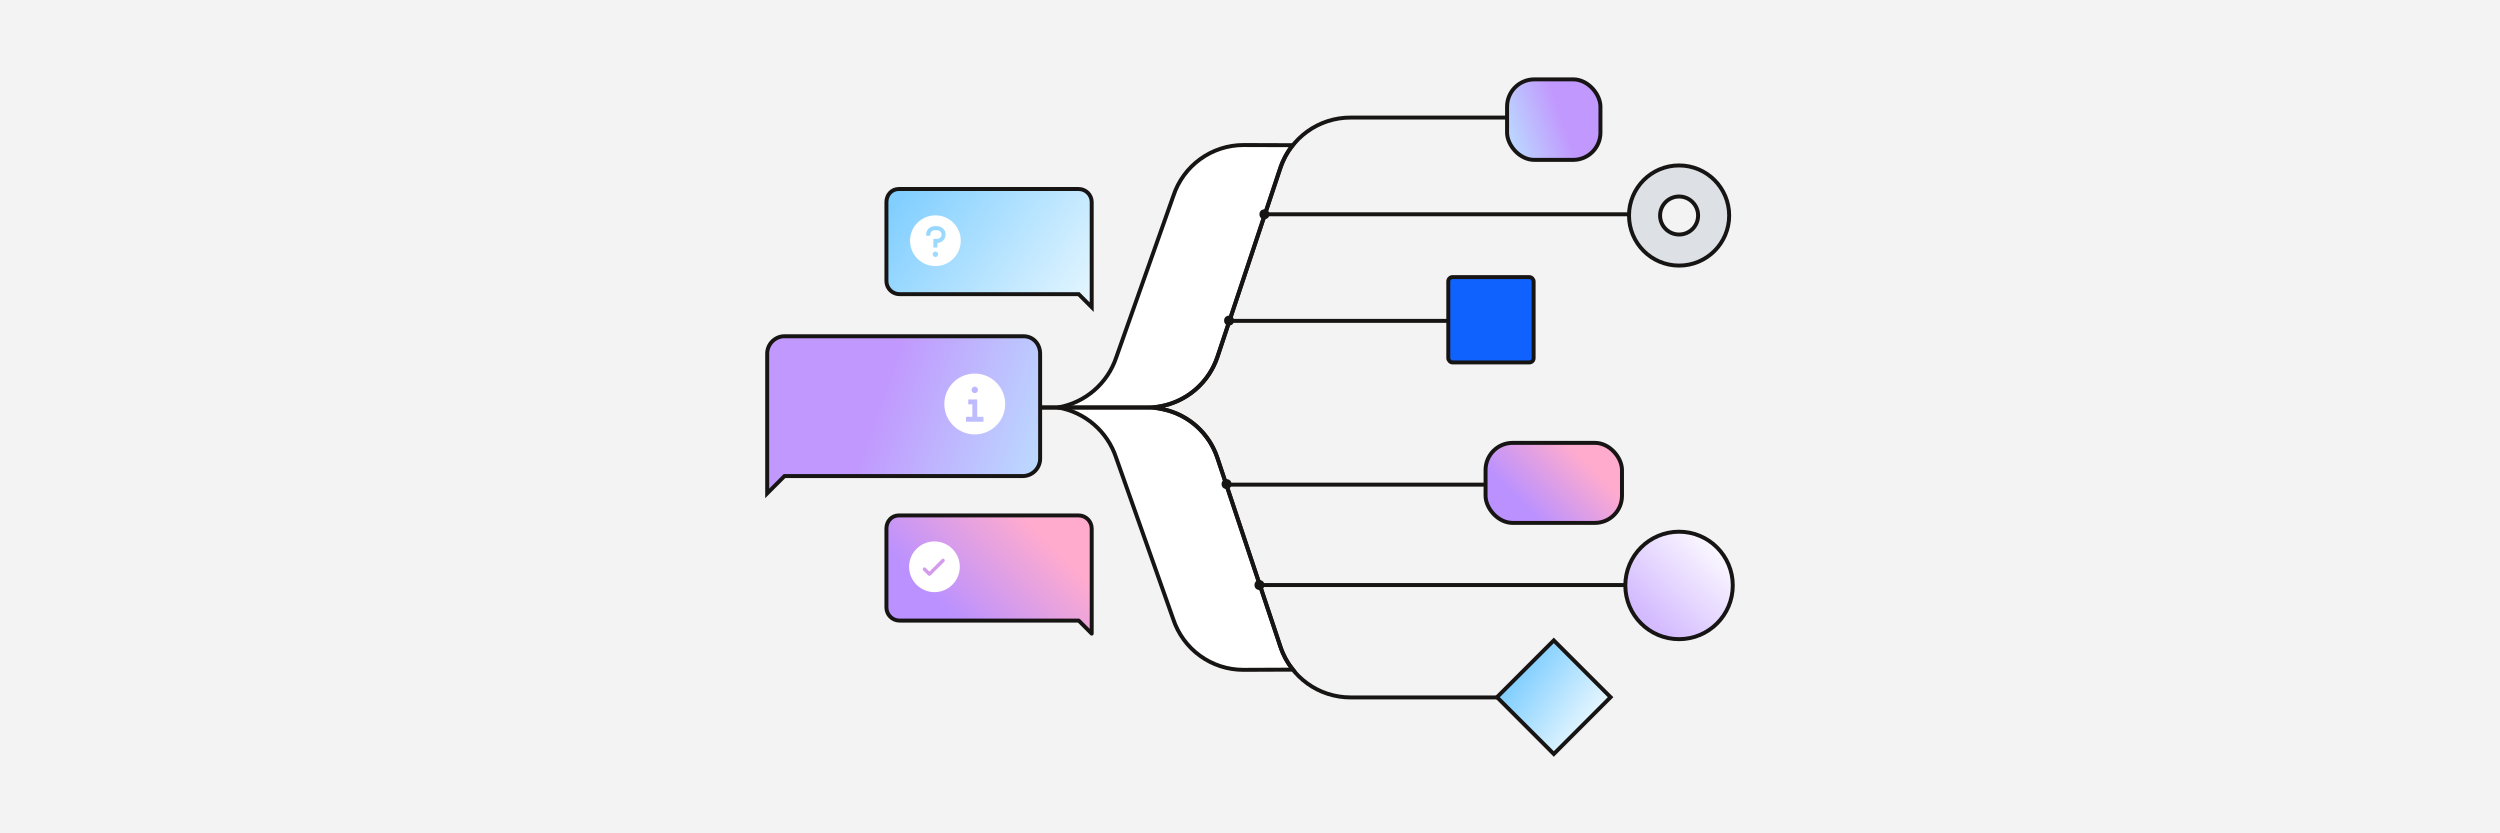 <?xml version="1.0" encoding="UTF-8"?>
<svg id="Layer_1" data-name="Layer 1" xmlns="http://www.w3.org/2000/svg" xmlns:xlink="http://www.w3.org/1999/xlink" viewBox="0 0 630 210">
  <defs>
    <style>
      .cls-1 {
        fill: url(#linear-gradient-4);
      }

      .cls-1, .cls-2, .cls-3, .cls-4, .cls-5, .cls-6, .cls-7, .cls-8, .cls-9, .cls-10, .cls-11, .cls-12 {
        stroke: #171414;
      }

      .cls-1, .cls-2, .cls-3, .cls-4, .cls-5, .cls-6, .cls-7, .cls-8, .cls-10, .cls-12 {
        stroke-miterlimit: 10;
      }

      .cls-2 {
        fill: url(#linear-gradient-2);
      }

      .cls-3 {
        fill: url(#linear-gradient-3);
      }

      .cls-4 {
        fill: url(#linear-gradient-5);
      }

      .cls-5, .cls-13 {
        fill: #fff;
      }

      .cls-6 {
        fill: #dde1e6;
      }

      .cls-7 {
        fill: #4589ff;
      }

      .cls-8 {
        fill: #0f62fe;
      }

      .cls-9 {
        fill: url(#New_Gradient_Swatch_copy_9);
      }

      .cls-9, .cls-11 {
        stroke-linecap: round;
        stroke-linejoin: round;
      }

      .cls-10 {
        fill: none;
      }

      .cls-11 {
        fill: url(#New_Gradient_Swatch_copy_9-2);
      }

      .cls-14 {
        fill: #f3f3f3;
      }

      .cls-14, .cls-15, .cls-16, .cls-13 {
        stroke-width: 0px;
      }

      .cls-15 {
        fill: #171414;
      }

      .cls-16 {
        fill: #d49bed;
      }

      .cls-12 {
        fill: url(#linear-gradient);
      }
    </style>
    <linearGradient id="linear-gradient" x1="1024.35" y1="46.54" x2="1072.12" y2="81.02" gradientTransform="translate(-794.97)" gradientUnits="userSpaceOnUse">
      <stop offset="0" stop-color="#82cfff"/>
      <stop offset=".92" stop-color="#e5f6ff"/>
    </linearGradient>
    <linearGradient id="linear-gradient-2" x1="415.11" y1="155.62" x2="434.52" y2="136.03" gradientUnits="userSpaceOnUse">
      <stop offset="0" stop-color="#d4bbff"/>
      <stop offset="1" stop-color="#fff"/>
    </linearGradient>
    <linearGradient id="New_Gradient_Swatch_copy_9" data-name="New Gradient Swatch copy 9" x1="1026.91" y1="163.01" x2="1064.08" y2="125.83" gradientTransform="translate(-794.97)" gradientUnits="userSpaceOnUse">
      <stop offset=".21" stop-color="#ba91ff"/>
      <stop offset=".79" stop-color="#ffabce"/>
    </linearGradient>
    <linearGradient id="linear-gradient-3" x1="393.6" y1="29.43" x2="376.94" y2="35.2" gradientTransform="translate(783.1 60.29) rotate(-180)" gradientUnits="userSpaceOnUse">
      <stop offset="0" stop-color="#c198fe"/>
      <stop offset="1" stop-color="#bae6ff"/>
    </linearGradient>
    <linearGradient id="New_Gradient_Swatch_copy_9-2" data-name="New Gradient Swatch copy 9" x1="379.91" y1="133.32" x2="403.18" y2="110.05" gradientTransform="translate(783.1 243.37) rotate(-180)" xlink:href="#New_Gradient_Swatch_copy_9"/>
    <linearGradient id="linear-gradient-4" x1="2801.74" y1="102.74" x2="2752.61" y2="119.76" gradientTransform="translate(3022.56) rotate(-180) scale(1 -1)" xlink:href="#linear-gradient-3"/>
    <linearGradient id="linear-gradient-5" x1="383.1" y1="169.59" x2="402.18" y2="183.36" gradientTransform="translate(792.65 23.05) rotate(135)" xlink:href="#linear-gradient"/>
  </defs>
  <rect class="cls-14" x="0" width="630" height="210"/>
  <g>
    <path class="cls-5" d="M322.66,162.96l-15.88-47.58c-2.05-6.24-7.29-10.9-13.72-12.23l-2.28-.47,1.35-.23c6.87-1.16,12.54-6.03,14.73-12.64l15.72-47.38c.71-2.16,1.78-4.13,3.15-5.84l-12.29-.04c-8.08-.02-15.25,5.16-17.76,12.84l-14.38,40.65c-2.19,6.59-7.81,11.43-14.64,12.63h-.13s.04,0,.06.01c0,0-.02,0-.03,0h.05c6.83,1.19,12.46,6.04,14.64,12.63l14.38,40.65c2.51,7.68,9.68,12.87,17.76,12.84l12.42-.05c-1.36-1.69-2.44-3.64-3.16-5.79Z"/>
    <g>
      <line class="cls-7" x1="413.73" y1="54" x2="318.63" y2="54"/>
      <line class="cls-7" x1="379.09" y1="80.86" x2="310.03" y2="80.86"/>
      <line class="cls-7" x1="375.5" y1="122.13" x2="309.4" y2="122.13"/>
      <line class="cls-7" x1="417.91" y1="147.43" x2="318.32" y2="147.43"/>
      <path class="cls-12" d="M271.81,47.63h-45.31c-1.82,0-3.12,1.49-3.12,3.3v19.9c0,1.82,1.49,3.3,3.3,3.3h45.13s.01,0,.02,0l3.28,3.28v-6.58s0-.01,0-.01v-19.89c0-1.82-1.49-3.3-3.3-3.3Z"/>
      <rect class="cls-8" x="364.96" y="69.83" width="21.5" height="21.5" rx="1.07" ry="1.07" transform="translate(751.43 161.16) rotate(180)"/>
      <circle class="cls-2" cx="423.12" cy="147.53" r="13.54"/>
      <path class="cls-6" d="M410.51,54.31c0,6.97,5.65,12.62,12.62,12.62,6.97,0,12.62-5.65,12.62-12.62,0-6.97-5.65-12.62-12.62-12.62s-12.62,5.65-12.62,12.62ZM418.34,54.31c0-2.64,2.14-4.79,4.79-4.79,2.64,0,4.79,2.14,4.79,4.79s-2.14,4.79-4.79,4.79c-2.64,0-4.79-2.14-4.79-4.79Z"/>
      <circle class="cls-15" cx="318.63" cy="54" r="1.25"/>
      <circle class="cls-15" cx="309.72" cy="80.79" r="1.25"/>
      <circle class="cls-15" cx="309.09" cy="121.99" r="1.25"/>
      <circle class="cls-15" cx="317.38" cy="147.43" r="1.25"/>
    </g>
    <path class="cls-13" d="M236.55,54.32c-4.18-.53-7.7,2.99-7.17,7.17.36,2.85,2.66,5.15,5.51,5.51,4.18.53,7.7-2.99,7.17-7.17-.36-2.85-2.66-5.15-5.51-5.51ZM235.72,64.77c-.38,0-.69-.31-.69-.69,0-.38.31-.69.69-.69s.69.31.69.69c0,.38-.31.69-.69.69ZM236.24,61.23v1.14h-1.03v-2.17h.92c.51,0,.99-.32,1.11-.81.18-.72-.36-1.36-1.05-1.36h-.69c-.6,0-1.08.49-1.08,1.08v.29h-1.03s0-.29,0-.29c0-1.17.95-2.11,2.11-2.11h.61c1.01,0,1.93.67,2.14,1.65.28,1.34-.72,2.54-2.01,2.57Z"/>
    <path class="cls-9" d="M271.81,129.89h-45.31c-1.82,0-3.12,1.49-3.12,3.3v19.9c0,1.82,1.49,3.3,3.3,3.3h45.13s.01,0,.02,0l3.28,3.28v-6.58s0-.01,0-.01v-19.89c0-1.82-1.49-3.3-3.3-3.3Z"/>
    <path class="cls-10" d="M390.04,29.63h-49.73c-8,0-15.1,5.11-17.63,12.7l-15.92,47.66c-2.53,7.58-9.63,12.7-17.63,12.7h-32.91"/>
    <rect class="cls-3" x="379.79" y="20" width="23.53" height="20.29" rx="6.87" ry="6.87" transform="translate(783.1 60.29) rotate(180)"/>
    <rect class="cls-11" x="374.36" y="111.6" width="34.38" height="20.17" rx="6.83" ry="6.83" transform="translate(783.1 243.37) rotate(180)"/>
    <path class="cls-10" d="M383.27,175.75h-42.94c-8,0-15.1-5.11-17.63-12.7l-15.92-47.66c-2.53-7.58-9.63-12.7-17.63-12.7h-32.91"/>
    <path class="cls-1" d="M197.73,84.74h60.23c2.41,0,4.15,1.97,4.15,4.39v26.45c0,2.41-1.97,4.39-4.39,4.39h-60s-.02,0-.03,0l-4.36,4.36v-8.75s0-.02,0-.02v-26.44c0-2.41,1.97-4.39,4.39-4.39Z"/>
    <path class="cls-13" d="M245.64,94.14c-4.24,0-7.67,3.44-7.67,7.67s3.44,7.67,7.67,7.67c4.24,0,7.67-3.44,7.67-7.67s-3.44-7.67-7.67-7.67ZM245.64,97.43c.45,0,.82.37.82.82,0,.45-.37.82-.82.82s-.82-.37-.82-.82c0-.45.37-.82.82-.82ZM247.83,106.27h-4.38v-1.23h1.58s0-3.15,0-3.15h-1.03v-1.23h2.26v4.38s1.58,0,1.58,0v1.23Z"/>
    <rect class="cls-4" x="381.43" y="165.57" width="20.24" height="20.24" transform="translate(544.19 576.79) rotate(-135)"/>
    <g>
      <path class="cls-13" d="M235.48,136.44c-3.53,0-6.39,2.86-6.39,6.39s2.86,6.39,6.39,6.39,6.39-2.86,6.39-6.39-2.86-6.39-6.39-6.39Z"/>
      <path class="cls-16" d="M234.21,145.11c-.11,0-.22-.04-.31-.13l-1.25-1.25c-.17-.17-.17-.45,0-.62.17-.17.45-.17.62,0l.94.94,3.13-3.13c.17-.17.45-.17.62,0,.17.17.17.45,0,.62l-3.44,3.44c-.09.09-.2.13-.31.13"/>
    </g>
  </g>
</svg>
